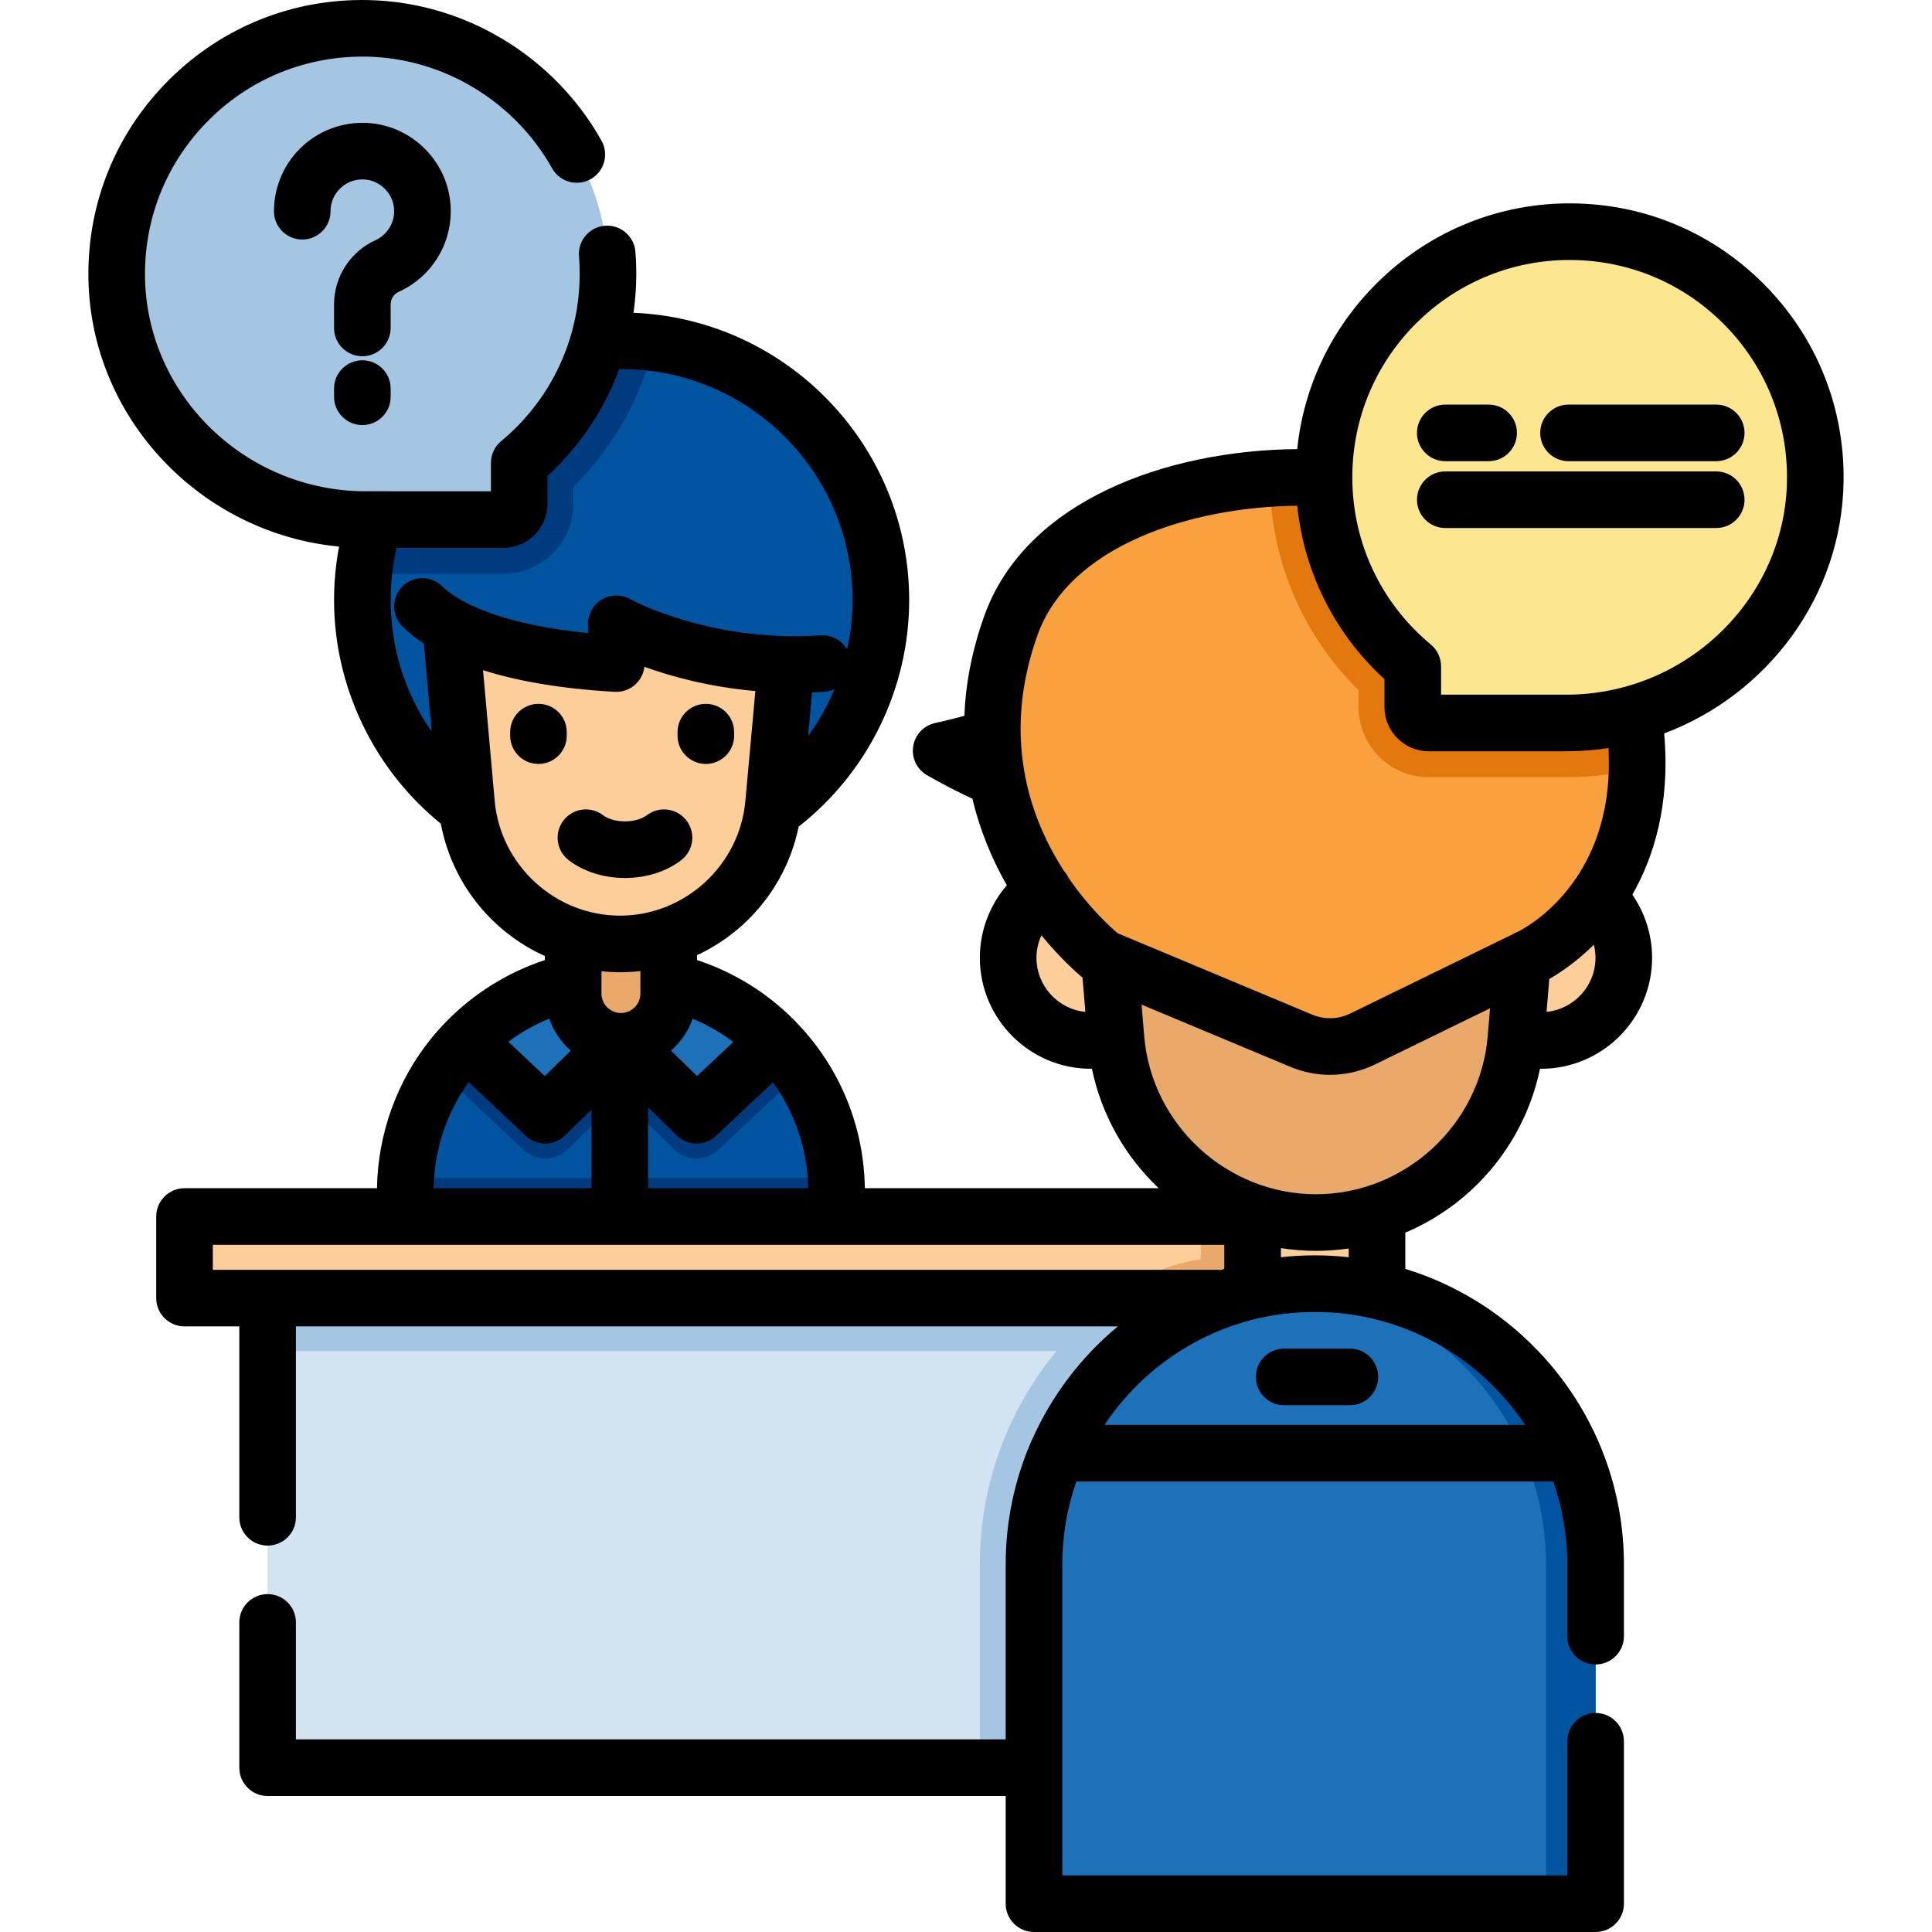 <?xml version="1.0" encoding="iso-8859-1"?>
<!-- Generator: Adobe Illustrator 19.0.0, SVG Export Plug-In . SVG Version: 6.00 Build 0)  -->
<svg version="1.1" id="Capa_1" xmlns="http://www.w3.org/2000/svg" xmlns:xlink="http://www.w3.org/1999/xlink" x="0px" y="0px"
	 viewBox="0 0 511.999 511.999" style="enable-background:new 0 0 511.999 511.999;" xml:space="preserve">
<path style="fill:#0054A0;" d="M233.44,159.017c0,25.59-13.996,47.915-34.751,59.729c-10.014,5.715-21.597,8.98-33.957,8.98
	c-37.939,0-68.709-30.769-68.709-68.709c0-2.355,0.115-4.681,0.345-6.969c3.494-34.675,32.779-61.739,68.364-61.739
	c2.929,0,5.811,0.182,8.645,0.546c2.46,0.306,4.882,0.747,7.257,1.311C210.913,99.337,233.44,126.544,233.44,159.017z"/>
<path style="fill:#003A7F;" d="M173.376,90.855c-3.36,14.408-10.713,27.6-21.416,38.178v4.452c0,10.243-8.329,18.572-18.563,18.572
	H96.903c-0.182,0-0.354,0-0.536-0.01c3.494-34.675,32.779-61.739,68.364-61.739C167.66,90.309,170.542,90.491,173.376,90.855z"/>
<path style="fill:#0054A0;" d="M221.711,315.869v52.195H107.386v-52.195c0-1.254,0.038-2.499,0.124-3.733
	c0.661-10.272,4.04-19.817,9.43-27.897c10.243-15.394,27.744-25.532,47.618-25.532c13.431,0,25.791,4.643,35.555,12.407
	c1.704,1.35,3.322,2.796,4.863,4.337c2.671,2.671,5.093,5.629,7.19,8.798c5.38,8.08,8.76,17.615,9.42,27.887
	C221.673,313.37,221.711,314.615,221.711,315.869z"/>
<g>
	<path style="fill:#003A7F;" d="M221.711,315.869v17.883H107.386v-17.883c0-1.254,0.038-2.499,0.124-3.733h114.077
		C221.673,313.37,221.711,314.615,221.711,315.869z"/>
	<path style="fill:#003A7F;" d="M212.168,284.243l-21.783,20.472c-3.302,3.104-8.454,3.054-11.692-0.106l-14.137-13.797
		l-14.137,13.797c-3.238,3.161-8.397,3.21-11.692,0.106l-21.79-20.479c10.247-15.384,27.75-25.525,47.62-25.525
		c15.781,0,30.074,6.399,40.42,16.738C207.654,278.128,210.07,281.076,212.168,284.243z"/>
</g>
<path style="fill:#1D71B8;" d="M205.47,275.956l-20.846,19.589l-20.069-19.589l-20.069,19.589l-20.846-19.589
	c10.375-10.645,24.877-17.251,40.915-17.251c15.785,0,30.078,6.396,40.417,16.745C205.138,275.615,205.304,275.781,205.47,275.956z"
	/>
<path style="fill:#E8A96B;" d="M164.552,275.956L164.552,275.956c-6.992,0-12.66-5.668-12.66-12.66V241.46h25.321v21.835
	C177.213,270.287,171.545,275.956,164.552,275.956z"/>
<path style="fill:#FCCE99;" d="M210.139,151.336l-2.179,26.159l-2.939,35.21c-0.151,1.795-0.411,3.556-0.788,5.269
	c-4.008,18.54-20.479,32.175-39.917,32.175c-21.24,0-38.937-16.279-40.698-37.444l-3.083-36.923l-2.042-24.446H210.139z"/>
<path style="fill:#0054A0;" d="M218.016,141.986v33.861c-22.708,1.541-40.639-4.356-49.197-7.946
	c-3.561-1.493-5.495-2.585-5.495-2.585v10.531c-44.162-2.499-52.808-16.83-52.808-16.83v-17.031H218.016z"/>
<path style="fill:#003A7F;" d="M149.892,141.986c-3.083,5.983-9.324,10.071-16.495,10.071h-22.88v-10.071H149.892z"/>
<rect x="70.921" y="333.193" style="fill:#D2E3F1;" width="254.652" height="135.261"/>
<g>
	<path style="fill:#A5C6E3;" d="M325.573,333.196v135.263h-65.913v-53.861c0-17.577,5.122-34.56,14.829-49.141
		c3.226-4.863,6.989-9.458,11.162-13.642c7.984-7.984,17.222-14.245,27.265-18.62L325.573,333.196L325.573,333.196z"/>
	<rect x="70.921" y="333.193" style="fill:#A5C6E3;" width="254.652" height="24.85"/>
</g>
<rect x="48.902" y="322.383" style="fill:#FCCE99;" width="298.693" height="21.617"/>
<g>
	<rect x="318.232" y="322.383" style="fill:#E8A96B;" width="29.361" height="21.617"/>
	<path style="fill:#E8A96B;" d="M325.573,333.196v10.808h-30.998c0.775-0.594,1.56-1.177,2.355-1.742
		C305.268,336.298,315.32,333.196,325.573,333.196z"/>
</g>
<path style="fill:#FCCE99;" d="M348.436,357.576L348.436,357.576c9.103,0,16.483-7.379,16.483-16.482v-28.427h-32.965v28.427
	C331.953,350.196,339.333,357.576,348.436,357.576z"/>
<path style="fill:#1D71B8;" d="M274.018,504.5h148.835v-89.905c0-41.099-33.318-74.418-74.418-74.418l0,0
	c-41.099,0-74.418,33.318-74.418,74.418L274.018,504.5L274.018,504.5z"/>
<path style="fill:#0054A0;" d="M422.859,414.599v89.904h-13.144v-89.904c0-15.222-4.576-29.4-12.426-41.185
	c-12.187-18.304-32.272-30.912-55.402-32.942c2.154-0.192,4.346-0.287,6.548-0.287c25.867,0,48.652,13.202,61.998,33.229
	C418.283,385.2,422.859,399.378,422.859,414.599z"/>
<g>
	<circle style="fill:#FCCE99;" cx="289.082" cy="253.822" r="21.915"/>
	<circle style="fill:#FCCE99;" cx="408.403" cy="253.822" r="21.915"/>
</g>
<path style="fill:#E8A96B;" d="M289.083,195.337l2.842,34.052l3.829,45.842c2.297,27.557,25.334,48.749,52.993,48.749
	c27.649,0,50.686-21.191,52.984-48.749l4.013-48.066l2.657-31.829H289.083V195.337z"/>
<path style="fill:#F9A13E;" d="M433.868,203.735c-0.699,37.326-28.663,50.088-28.663,50.088l-44.133,21.53
	c-5.064,2.47-10.952,2.642-16.16,0.469l-52.634-22c0,0-43.712-34.138-24.355-88.114c8.549-23.838,37.422-36.963,68.594-38.954
	c39.394-2.499,82.447,12.799,92.738,46.794C432.73,185.038,434.04,195.052,433.868,203.735z"/>
<path style="fill:#E2780E;" d="M433.868,203.735c-6.031,1.455-12.321,2.221-18.773,2.221h-36.484
	c-10.243,0-18.572-8.329-18.572-18.572v-4.452c-15.04-14.858-23.455-34.876-23.522-56.177c39.394-2.499,82.447,12.799,92.738,46.794
	C432.73,185.038,434.04,195.052,433.868,203.735z"/>
<path style="fill:#FCE790;" d="M414.609,61.409c-34.406,0.706-62.602,28.563-63.698,62.959c-0.669,21,8.614,39.854,23.487,52.214
	v10.801c0,2.326,1.885,4.211,4.211,4.211h36.49c35.754,0,65.496-28.464,65.97-64.216C481.558,90.564,451.484,60.652,414.609,61.409z
	"/>
<path style="fill:#A5C6E3;" d="M97.393,7.513c34.406,0.706,62.602,28.563,63.698,62.959c0.669,21-8.614,39.854-23.487,52.214v10.801
	c0,2.326-1.885,4.211-4.211,4.211h-36.49c-35.754,0-65.496-28.464-65.97-64.216C30.444,36.667,60.519,6.756,97.393,7.513z"/>
<path d="M332.816,364.898c0,4.143,3.358,7.5,7.5,7.5h17.417c4.142,0,7.5-3.357,7.5-7.5s-3.358-7.5-7.5-7.5h-17.417
	C336.174,357.398,332.816,360.755,332.816,364.898z"/>
<path d="M488.569,127.478c0.264-19.867-7.352-38.514-21.444-52.506c-14.091-13.989-32.785-21.458-52.67-21.062
	c-18.57,0.381-36.134,7.842-49.458,21.01c-12.093,11.951-19.504,27.453-21.217,44.092c-34.61,0.306-71.968,13.641-82.918,44.159
	c-3.386,9.441-4.97,18.317-5.296,26.53c-4.62,1.25-7.635,1.88-7.672,1.888c-3.052,0.631-5.396,3.083-5.888,6.159
	c-0.492,3.077,0.969,6.138,3.671,7.689c3.934,2.259,7.966,4.349,12.027,6.247c2.045,8.605,5.262,16,8.585,21.966
	c0.178,0.319,0.358,0.631,0.538,0.944c-4.559,5.282-7.155,12.092-7.155,19.219c0,16.223,13.193,29.42,29.41,29.42
	c0.095,0,0.187-0.011,0.281-0.014c2.515,12.076,8.645,23.101,17.703,31.665h-77.879c-0.244-16.534-6.656-32.054-18.146-43.939
	c-0.038-0.042-0.07-0.087-0.109-0.128c-0.051-0.054-0.106-0.1-0.158-0.152c-0.17-0.174-0.33-0.355-0.503-0.528
	c-7.223-7.214-15.97-12.571-25.558-15.714v-1.286c4.468-2.081,8.634-4.844,12.337-8.251c7.525-6.925,12.589-15.957,14.611-25.83
	c18.386-14.396,29.279-36.606,29.279-60.043c0-40.959-32.492-74.46-73.058-76.121c0.592-4.16,0.837-8.382,0.704-12.629
	c-0.034-1.212-0.101-2.39-0.204-3.601c-0.354-4.127-3.98-7.185-8.112-6.833c-4.127,0.354-7.186,3.985-6.833,8.112
	c0.079,0.921,0.129,1.816,0.156,2.766c0.191,6.08-0.549,12.068-2.203,17.807c-2.595,9.052-7.323,17.231-13.812,23.969
	c-1.497,1.555-3.088,3.033-4.768,4.427c-1.717,1.425-2.71,3.54-2.71,5.771v7.51H96.9c-31.82,0-58.051-25.485-58.471-56.809
	c-0.206-15.773,5.841-30.574,17.026-41.675c11.178-11.093,26.011-16.985,41.78-16.699c20.26,0.419,39.069,11.762,49.084,29.604
	c2.029,3.611,6.601,4.896,10.211,2.868c3.612-2.028,4.896-6.6,2.869-10.212C146.795,14.819,123.092,0.543,97.544,0.016
	C77.678-0.391,58.978,7.08,44.888,21.065C30.791,35.055,23.17,53.707,23.429,73.586c0.499,37.14,29.689,67.76,66.427,71.267
	c-0.875,4.642-1.327,9.376-1.327,14.163c0,22.932,10.521,44.849,28.284,59.259c1.919,10.201,7.054,19.515,14.772,26.615
	c3.833,3.526,8.16,6.367,12.806,8.471v1.07c-9.834,3.235-18.82,8.837-26.088,16.264c-0.043,0.043-0.089,0.081-0.13,0.125
	c-0.01,0.01-0.018,0.022-0.028,0.032c-1.358,1.397-2.661,2.853-3.892,4.375c-9.058,11.197-14.122,25.246-14.343,39.66H48.899
	c-4.142,0-7.5,3.357-7.5,7.5v21.62c0,4.143,3.358,7.5,7.5,7.5h14.52v50.59c0,4.143,3.358,7.5,7.5,7.5c4.142,0,7.5-3.357,7.5-7.5
	v-50.59h217.822c-9.706,8.044-17.515,18.287-22.695,29.948c-0.196,0.35-0.36,0.719-0.499,1.101c-4.2,9.846-6.53,20.674-6.53,32.037
	v46.362H78.419v-31c0-4.143-3.358-7.5-7.5-7.5c-4.142,0-7.5,3.357-7.5,7.5v38.5c0,4.143,3.358,7.5,7.5,7.5h195.599v28.542
	c0,4.143,3.358,7.5,7.5,7.5h148.835c4.142,0,7.5-3.357,7.5-7.5v-43.044c0-4.143-3.358-7.5-7.5-7.5c-4.142,0-7.5,3.357-7.5,7.5V497
	H281.518v-82.405c0-7.699,1.323-15.092,3.727-21.981h126.381c2.404,6.89,3.727,14.282,3.727,21.981v19.006
	c0,4.143,3.358,7.5,7.5,7.5c4.142,0,7.5-3.357,7.5-7.5v-19.006c0-36.826-24.429-68.047-57.932-78.328v-9.598
	c6.335-2.687,12.226-6.448,17.399-11.207c9.392-8.641,15.729-19.896,18.3-32.24c0.094,0.003,0.186,0.014,0.281,0.014
	c16.222,0,29.42-13.197,29.42-29.42c0-6.006-1.864-11.844-5.231-16.721c5.594-9.783,10.095-23.805,8.431-42.725
	C468.411,184.06,488.165,157.971,488.569,127.478z M274.671,253.816c0-2.084,0.475-4.102,1.314-5.948
	c4.877,5.948,9.167,9.766,10.889,11.213l0.759,9.082C280.365,267.433,274.671,261.278,274.671,253.816z M183.551,269.975
	c3.831,1.587,7.453,3.649,10.784,6.149l-9.614,9.037l-6.895-6.731C180.4,276.171,182.389,273.27,183.551,269.975z M169.713,259.932
	c-0.001,0.042,0,0.084,0,0.126v3.236c0,2.846-2.315,5.161-5.16,5.161s-5.16-2.315-5.16-5.161v-5.896
	c1.63,0.166,3.273,0.257,4.928,0.257c1.813,0,3.611-0.113,5.393-0.312L169.713,259.932L169.713,259.932z M151.28,278.431
	l-6.895,6.73l-9.668-9.086c3.294-2.457,6.922-4.522,10.829-6.122C146.707,273.257,148.699,276.165,151.28,278.431z M171.762,293.475
	l7.621,7.439c2.874,2.805,7.447,2.849,10.375,0.098l15.084-14.177c5.889,8.138,9.147,17.84,9.343,28.052h-42.424L171.762,293.475
	L171.762,293.475z M214.157,195.056l1.051-11.554c1.093-0.043,2.191-0.091,3.306-0.167c0.94-0.064,1.824-0.305,2.631-0.678
	C219.306,187.042,216.961,191.203,214.157,195.056z M103.529,159.015c0-4.693,0.526-9.322,1.566-13.82h28.294
	c6.457,0,11.71-5.253,11.71-11.71v-7.392c0.58-0.531,1.148-1.072,1.708-1.619c7.646-7.476,13.604-16.623,17.31-26.657
	c0.204-0.002,0.408-0.003,0.612-0.003c33.751,0,61.211,27.454,61.211,61.201c0,4.441-0.511,8.82-1.449,13.083
	c-1.389-2.383-4.044-3.907-6.988-3.73c-29.307,1.989-50.308-9.479-50.498-9.583c-2.322-1.309-5.165-1.286-7.465,0.059
	c-2.301,1.345-3.716,3.811-3.716,6.476v2.434c-26.897-2.658-36.223-9.985-38.56-12.331c-2.923-2.937-7.672-2.944-10.606-0.021
	c-2.935,2.923-2.944,7.672-0.021,10.606c1.323,1.328,3.17,2.888,5.684,4.521l2.082,23.363
	C107.381,183.806,103.529,171.763,103.529,159.015z M131.08,212.039l-3.069-34.428c8.5,2.677,19.825,4.876,34.888,5.729
	c2.056,0.116,4.076-0.62,5.575-2.037c1.289-1.218,2.097-2.846,2.299-4.588c7.061,2.544,17.17,5.34,29.406,6.421l-2.634,28.945
	c-1.433,17.146-16.028,30.575-33.226,30.575C147.116,242.655,132.517,229.226,131.08,212.039z M124.201,286.778l15.145,14.234
	c1.445,1.358,3.291,2.035,5.136,2.035c1.893,0,3.784-0.713,5.239-2.133l7.041-6.873v20.846H114.91
	C115.109,304.45,118.474,294.741,124.201,286.778z M322.571,336.507H56.399v-6.62h268.053v6.38
	c-0.319,0.098-0.635,0.202-0.952,0.304C323.194,336.533,322.886,336.507,322.571,336.507z M404.17,377.612H292.701
	c12.002-18.028,32.5-29.936,55.735-29.936C371.67,347.677,392.169,359.585,404.17,377.612z M357.422,333.18
	c-2.953-0.324-5.949-0.503-8.986-0.503c-3.037,0-6.031,0.179-8.983,0.503v-2.417c3.054,0.471,6.156,0.724,9.29,0.724
	c2.924,0,5.823-0.213,8.68-0.624v2.317H357.422z M348.742,316.487c-23.563,0-43.556-18.394-45.516-41.875l-0.701-8.381
	l39.503,16.519c3.347,1.394,6.897,2.087,10.444,2.087c0.509,0,1.019-0.014,1.527-0.043c3.56-0.2,7.086-1.101,10.362-2.697
	l30.517-14.891l-0.62,7.406C392.298,298.093,372.305,316.487,348.742,316.487z M409.85,268.162l0.729-8.714
	c2.582-1.479,7.06-4.403,11.813-9.095c0.273,1.118,0.43,2.275,0.43,3.463C422.822,261.278,417.124,267.433,409.85,268.162z
	 M417.435,233.084c-0.209,0.263-0.404,0.534-0.572,0.816c-6.548,9.071-14.167,12.81-14.763,13.091
	c-0.06,0.027-0.119,0.056-0.177,0.084l-44.136,21.538c-3.13,1.525-6.771,1.629-9.981,0.293l-51.617-21.586
	c-1.998-1.694-7.544-6.728-12.976-14.635c-0.307-0.661-0.706-1.259-1.198-1.794c-4.316-6.662-8.386-15.141-10.339-25.204
	c-0.04-0.414-0.115-0.823-0.222-1.222c-0.513-2.936-0.845-6.001-0.949-9.192c-0.001-0.071-0.002-0.142-0.005-0.213
	c-0.238-8.16,1.004-17.13,4.48-26.822c8.434-23.507,40.31-33.903,68.806-34.219c1.806,17.622,9.908,33.873,23.112,45.969v7.395
	c0,6.457,5.253,11.711,11.711,11.711h36.49c3.793,0,7.521-0.292,11.166-0.849C427.14,214.151,422.728,225.416,417.435,233.084
	C417.226,233.347,422.728,225.416,417.435,233.084z M415.099,184.094h-33.201v-7.512c0-2.229-0.992-4.344-2.707-5.769
	c-13.78-11.451-21.355-28.292-20.785-46.206c0.976-30.604,25.729-55.071,56.356-55.7c15.778-0.299,30.614,5.611,41.794,16.711
	c11.18,11.1,17.222,25.895,17.013,41.66C473.155,158.607,446.925,184.094,415.099,184.094z"/>
<path d="M383.014,122.221h11.489c4.142,0,7.5-3.357,7.5-7.5s-3.358-7.5-7.5-7.5h-11.488c-4.142,0-7.5,3.357-7.5,7.5
	S378.872,122.221,383.014,122.221z"/>
<path d="M454.816,124.932h-71.801c-4.142,0-7.5,3.357-7.5,7.5c0,4.143,3.358,7.5,7.5,7.5h71.801c4.142,0,7.5-3.357,7.5-7.5
	C462.316,128.289,458.958,124.932,454.816,124.932z"/>
<path d="M415.673,122.221h39.142c4.142,0,7.5-3.357,7.5-7.5s-3.358-7.5-7.5-7.5h-39.142c-4.142,0-7.5,3.357-7.5,7.5
	S411.531,122.221,415.673,122.221z"/>
<path d="M150.197,194.952v-0.922c0-4.143-3.358-7.5-7.5-7.5c-4.142,0-7.5,3.357-7.5,7.5v0.922c0,4.143,3.358,7.5,7.5,7.5
	C146.839,202.452,150.197,199.095,150.197,194.952z"/>
<path d="M187.054,202.452c4.142,0,7.5-3.357,7.5-7.5v-0.922c0-4.143-3.358-7.5-7.5-7.5c-4.142,0-7.5,3.357-7.5,7.5v0.922
	C179.554,199.095,182.912,202.452,187.054,202.452z"/>
<path d="M180.522,227.96c3.29-2.517,3.917-7.224,1.4-10.514c-2.517-3.291-7.224-3.916-10.514-1.4
	c-1.333,1.02-3.496,1.629-5.787,1.629c-2.29,0-4.454-0.609-5.788-1.629c-3.29-2.516-7.997-1.889-10.514,1.4
	c-2.516,3.29-1.889,7.998,1.401,10.514c3.975,3.04,9.267,4.715,14.9,4.715C171.255,232.675,176.547,231,180.522,227.96z"/>
<path d="M103.527,80.673c0-1.441,0.846-2.756,2.154-3.348c9.271-4.197,14.748-13.837,13.627-23.986
	c-1.19-10.772-9.872-19.454-20.644-20.645c-6.654-0.735-13.308,1.389-18.263,5.826C75.444,42.96,72.6,49.322,72.6,55.975
	c0,4.143,3.358,7.5,7.5,7.5c4.142,0,7.5-3.357,7.5-7.5c0-2.428,0.998-4.659,2.809-6.281c1.808-1.619,4.15-2.369,6.608-2.09
	c3.79,0.418,6.963,3.592,7.381,7.381c0.469,4.246-2.125,7.416-4.904,8.675c-6.663,3.016-10.968,9.694-10.968,17.013v6.233
	c0,4.143,3.358,7.5,7.5,7.5c4.142,0,7.5-3.357,7.5-7.5v-6.234H103.527z"/>
<path d="M96.027,95.476c-4.142,0-7.5,3.357-7.5,7.5v2.172c0,4.143,3.358,7.5,7.5,7.5c4.142,0,7.5-3.357,7.5-7.5v-2.172
	C103.527,98.833,100.169,95.476,96.027,95.476z"/>
<g>
</g>
<g>
</g>
<g>
</g>
<g>
</g>
<g>
</g>
<g>
</g>
<g>
</g>
<g>
</g>
<g>
</g>
<g>
</g>
<g>
</g>
<g>
</g>
<g>
</g>
<g>
</g>
<g>
</g>
</svg>
